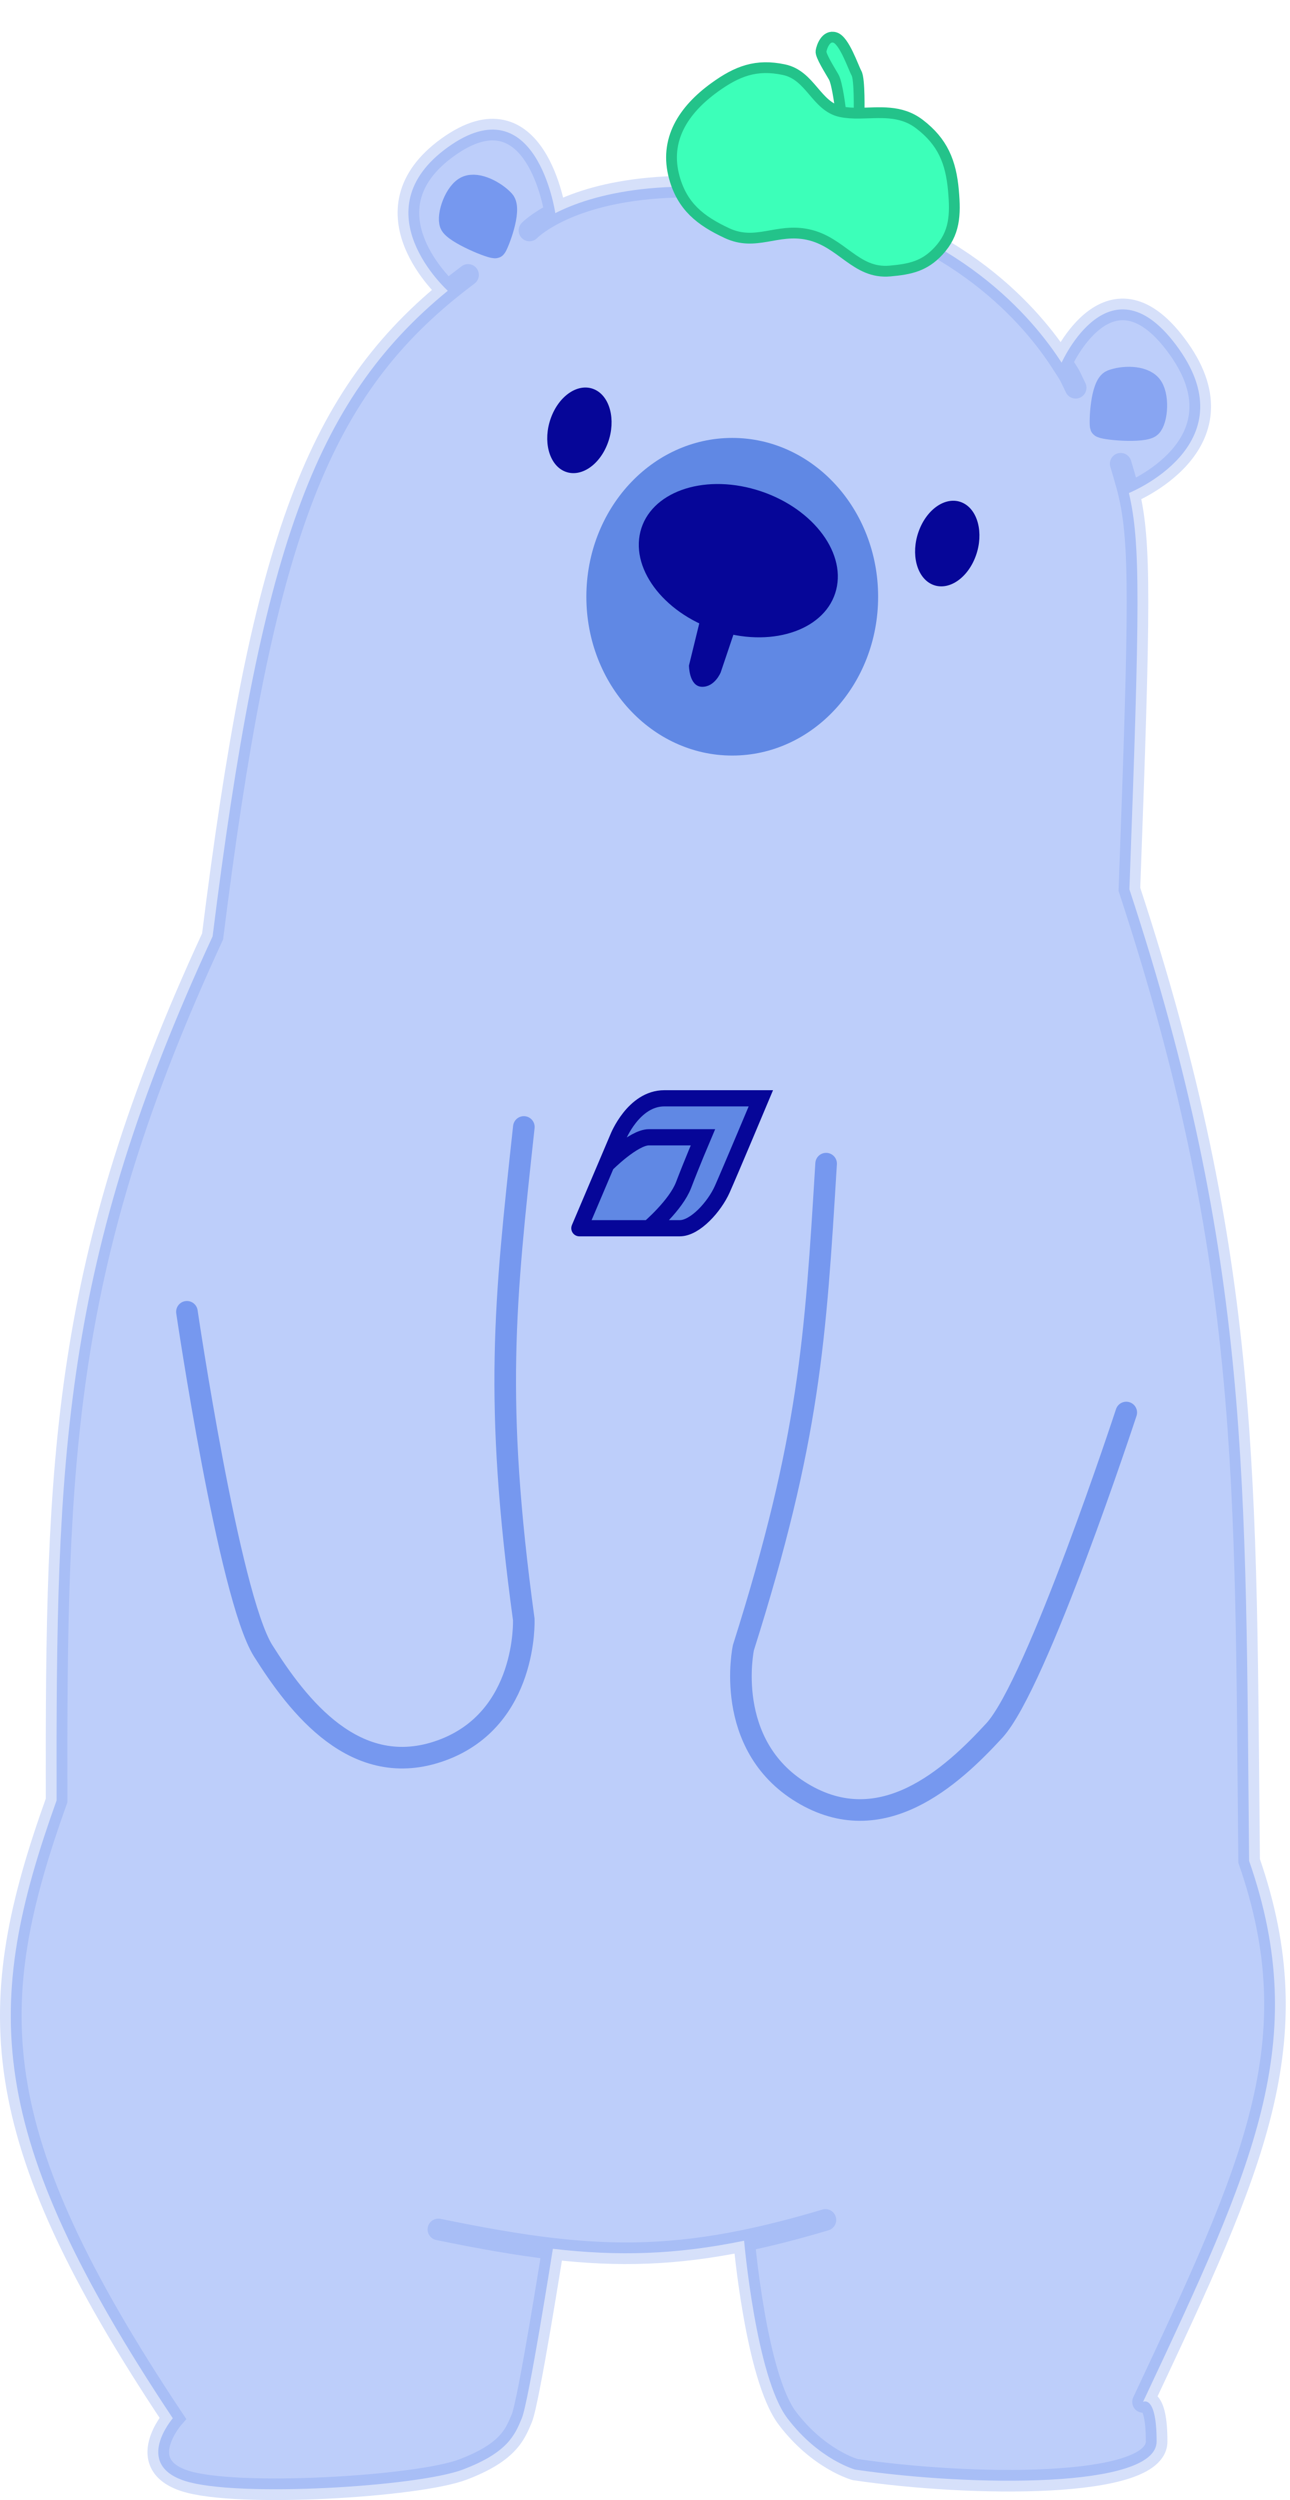 <svg width="239" height="463" viewBox="0 0 239 463" fill="none" xmlns="http://www.w3.org/2000/svg">
<path d="M102.431 416.468C102.431 416.468 97.966 444.758 96.676 447.854L96.65 447.917C95.369 450.994 94.03 454.209 85.749 457.354C77.411 460.52 43.91 462.561 34.279 459.465C24.648 456.369 32.016 447.854 32.016 447.854C-3.441 394.619 -3.032 371.187 10.484 333.438C10.359 269.517 11.452 233.825 39.387 173.423C48.265 102.374 57.972 74.311 82.965 53.848C82.965 53.848 66.541 39.093 82.965 27.271C99.336 15.487 102.858 39.321 102.88 39.472C109.493 36.103 123.59 31.916 148.983 36.77C177.461 42.215 191.409 58.954 196.685 67.169C196.685 67.169 205.755 46.763 218.428 64.636C231.101 82.509 209.154 91.305 209.154 91.305C211.328 100.566 211.193 111.982 209.246 164.698C231.917 233.675 230.727 274.549 231.425 344.626C243.091 378.153 232.223 401.286 212.053 444.223L211.768 444.829C211.768 444.829 214.29 443.351 214.29 452.147C214.29 460.943 179.836 460.518 158.423 457.354C158.423 457.354 151.699 455.524 145.879 447.854C140.06 440.184 137.861 414.974 137.861 414.974C125.163 417.576 114.544 417.866 102.431 416.468Z" fill="#BDCEFA"/>
<path d="M81.625 410.923C80.543 410.701 79.486 411.398 79.263 412.48C79.041 413.562 79.738 414.619 80.82 414.841L81.222 412.882L81.625 410.923ZM153.502 413.039C154.561 412.723 155.163 411.609 154.847 410.551C154.531 409.492 153.417 408.89 152.359 409.206L152.931 411.123L153.502 413.039ZM102.431 416.468L102.66 414.481L102.431 416.468ZM85.749 457.354L86.459 459.224L85.749 457.354ZM32.016 447.854L33.529 449.163L34.524 448.012L33.681 446.746L32.016 447.854ZM10.484 333.438L12.367 334.112L12.485 333.783L12.484 333.434L10.484 333.438ZM39.387 173.423L41.203 174.263L41.333 173.98L41.372 173.671L39.387 173.423ZM87.916 52.517C88.801 51.855 88.982 50.602 88.321 49.717C87.66 48.832 86.406 48.651 85.522 49.312L86.719 50.914L87.916 52.517ZM158.423 457.354L157.898 459.284L158.013 459.315L158.131 459.332L158.423 457.354ZM211.768 444.829L209.958 443.978C209.585 444.771 209.772 445.715 210.42 446.306C211.067 446.896 212.023 446.997 212.779 446.554L211.768 444.829ZM231.425 344.626L229.425 344.646L229.428 344.974L229.536 345.283L231.425 344.626ZM209.246 164.698L207.248 164.624L207.234 164.982L207.346 165.322L209.246 164.698ZM209.543 85.304C209.221 84.247 208.104 83.652 207.047 83.973C205.991 84.295 205.395 85.413 205.717 86.469L207.63 85.887L209.543 85.304ZM82.965 53.848L84.232 55.395L82.965 53.848ZM100.897 39.736C101.042 40.831 102.048 41.601 103.143 41.456C104.238 41.311 105.008 40.306 104.863 39.211L102.88 39.473L100.897 39.736ZM96.647 41.301C95.885 42.101 95.916 43.367 96.715 44.129C97.515 44.891 98.781 44.861 99.543 44.061L98.095 42.681L96.647 41.301ZM148.983 36.77L149.358 34.806L148.983 36.77ZM197.489 72.686C197.971 73.68 199.168 74.095 200.161 73.613C201.155 73.131 201.57 71.934 201.088 70.94L199.289 71.813L197.489 72.686ZM196.685 67.169L195.002 68.25L196.685 67.169ZM209.154 91.305L207.207 91.762L209.154 91.305ZM96.65 447.917L94.804 447.148L96.65 447.917ZM212.053 444.223L210.243 443.372L212.053 444.223ZM81.222 412.882L80.82 414.841C88.702 416.459 95.655 417.699 102.202 418.455L102.431 416.468L102.66 414.481C96.281 413.744 89.457 412.531 81.625 410.923L81.222 412.882ZM102.431 416.468C100.456 416.156 100.455 416.156 100.455 416.156C100.455 416.156 100.455 416.157 100.455 416.157C100.455 416.158 100.455 416.159 100.455 416.161C100.454 416.164 100.453 416.169 100.452 416.176C100.45 416.189 100.447 416.21 100.443 416.236C100.434 416.29 100.422 416.369 100.405 416.473C100.372 416.68 100.324 416.985 100.262 417.374C100.137 418.152 99.958 419.267 99.739 420.616C99.301 423.313 98.704 426.94 98.066 430.662C97.428 434.387 96.752 438.197 96.156 441.262C95.858 442.797 95.583 444.131 95.344 445.169C95.093 446.267 94.915 446.881 94.83 447.085L96.676 447.854L98.522 448.623C98.76 448.054 99.004 447.106 99.243 446.064C99.496 444.963 99.781 443.579 100.083 442.025C100.687 438.916 101.369 435.072 102.009 431.338C102.649 427.6 103.248 423.961 103.687 421.257C103.907 419.905 104.087 418.786 104.212 418.005C104.274 417.615 104.323 417.308 104.356 417.1C104.372 416.996 104.385 416.916 104.394 416.862C104.398 416.835 104.401 416.814 104.403 416.801C104.404 416.794 104.405 416.788 104.406 416.785C104.406 416.783 104.406 416.782 104.406 416.781C104.406 416.78 104.407 416.78 104.407 416.78C104.407 416.78 104.407 416.78 102.431 416.468ZM85.749 457.354L85.039 455.484C83.192 456.186 79.74 456.885 75.282 457.472C70.882 458.052 65.667 458.503 60.401 458.76C55.134 459.018 49.846 459.08 45.296 458.888C40.688 458.694 37.022 458.246 34.891 457.561L34.279 459.465L33.667 461.369C36.352 462.232 40.485 462.689 45.128 462.885C49.828 463.082 55.242 463.017 60.596 462.755C65.952 462.494 71.278 462.034 75.805 461.438C80.275 460.849 84.137 460.105 86.459 459.224L85.749 457.354ZM34.279 459.465L34.891 457.561C32.798 456.888 31.966 456.034 31.624 455.397C31.276 454.751 31.231 453.953 31.475 452.99C31.721 452.02 32.22 451.063 32.701 450.309C32.936 449.941 33.152 449.643 33.307 449.441C33.384 449.34 33.445 449.264 33.484 449.217C33.504 449.193 33.517 449.176 33.525 449.167C33.529 449.163 33.531 449.16 33.532 449.159C33.532 449.159 33.532 449.159 33.531 449.16C33.531 449.16 33.531 449.16 33.53 449.161C33.53 449.161 33.53 449.162 33.529 449.162C33.529 449.162 33.529 449.163 32.016 447.854C30.504 446.546 30.503 446.546 30.503 446.547C30.502 446.547 30.502 446.548 30.501 446.548C30.5 446.55 30.499 446.551 30.498 446.552C30.496 446.555 30.493 446.558 30.49 446.562C30.483 446.569 30.475 446.579 30.465 446.591C30.446 446.614 30.42 446.645 30.387 446.685C30.323 446.763 30.235 446.873 30.13 447.011C29.919 447.287 29.635 447.678 29.329 448.157C28.73 449.096 27.99 450.461 27.598 452.007C27.204 453.56 27.122 455.471 28.101 457.292C29.086 459.123 30.945 460.494 33.667 461.369L34.279 459.465ZM32.016 447.854L33.681 446.746C16.006 420.209 7.436 401.334 4.862 384.536C2.297 367.795 5.649 352.876 12.367 334.112L10.484 333.438L8.601 332.763C1.803 351.749 -1.807 367.421 0.908 385.142C3.615 402.805 12.569 422.264 30.352 448.963L32.016 447.854ZM10.484 333.438L12.484 333.434C12.359 269.606 13.452 234.265 41.203 174.263L39.387 173.423L37.572 172.584C9.453 233.384 8.359 269.428 8.484 333.442L10.484 333.438ZM102.431 416.468L102.202 418.455C114.512 419.876 125.345 419.58 138.263 416.933L137.861 414.974L137.46 413.014C124.982 415.571 114.577 415.857 102.66 414.481L102.431 416.468ZM137.861 414.974L138.263 416.933C143.012 415.96 148.033 414.671 153.502 413.039L152.931 411.123L152.359 409.206C146.978 410.812 142.072 412.069 137.46 413.014L137.861 414.974ZM137.861 414.974C135.869 415.148 135.869 415.148 135.869 415.148C135.869 415.148 135.869 415.149 135.869 415.149C135.869 415.151 135.869 415.152 135.869 415.154C135.87 415.157 135.87 415.162 135.871 415.169C135.872 415.182 135.874 415.202 135.876 415.227C135.881 415.277 135.887 415.35 135.896 415.446C135.914 415.637 135.941 415.917 135.977 416.274C136.05 416.989 136.16 418.015 136.31 419.27C136.61 421.778 137.072 425.207 137.718 428.884C138.364 432.555 139.2 436.508 140.254 440.051C141.293 443.542 142.604 446.846 144.286 449.063L145.879 447.854L147.473 446.645C146.245 445.028 145.098 442.304 144.088 438.91C143.094 435.57 142.289 431.782 141.658 428.191C141.027 424.607 140.576 421.254 140.282 418.795C140.135 417.567 140.027 416.564 139.957 415.87C139.922 415.523 139.896 415.254 139.879 415.072C139.87 414.981 139.864 414.912 139.86 414.866C139.858 414.843 139.856 414.826 139.855 414.815C139.855 414.81 139.854 414.806 139.854 414.803C139.854 414.802 139.854 414.801 139.854 414.8C139.854 414.8 139.854 414.8 139.854 414.8C139.854 414.8 139.854 414.8 137.861 414.974ZM145.879 447.854L144.286 449.063C147.377 453.137 150.722 455.677 153.32 457.204C154.618 457.968 155.73 458.478 156.533 458.803C156.934 458.965 157.259 459.08 157.491 459.158C157.607 459.197 157.701 459.226 157.769 459.246C157.803 459.257 157.831 459.265 157.853 459.271C157.864 459.274 157.873 459.277 157.881 459.279C157.884 459.28 157.888 459.281 157.891 459.282C157.892 459.282 157.894 459.282 157.895 459.283C157.895 459.283 157.896 459.283 157.897 459.283C157.897 459.283 157.898 459.284 158.423 457.354C158.948 455.424 158.949 455.424 158.95 455.424C158.95 455.424 158.951 455.425 158.951 455.425C158.952 455.425 158.953 455.425 158.954 455.425C158.955 455.426 158.956 455.426 158.956 455.426C158.957 455.426 158.957 455.426 158.955 455.426C158.95 455.424 158.94 455.421 158.924 455.417C158.891 455.407 158.834 455.389 158.755 455.363C158.597 455.31 158.351 455.223 158.031 455.094C157.39 454.835 156.458 454.409 155.347 453.756C153.128 452.451 150.201 450.242 147.473 446.645L145.879 447.854ZM158.423 457.354L158.131 459.332C168.945 460.93 183.047 461.838 194.492 461.232C200.194 460.93 205.374 460.247 209.185 459.02C211.083 458.409 212.787 457.618 214.052 456.559C215.355 455.468 216.29 453.994 216.29 452.147H214.29H212.29C212.29 452.499 212.148 452.935 211.483 453.492C210.78 454.081 209.625 454.676 207.959 455.212C204.641 456.28 199.869 456.942 194.281 457.238C183.146 457.827 169.315 456.941 158.716 455.375L158.423 457.354ZM214.29 452.147H216.29C216.29 449.865 216.127 448.156 215.851 446.872C215.58 445.61 215.166 444.603 214.543 443.882C213.854 443.085 212.987 442.731 212.153 442.735C211.778 442.737 211.465 442.81 211.238 442.887C211.123 442.925 211.025 442.967 210.946 443.004C210.906 443.023 210.871 443.041 210.839 443.057C210.823 443.066 210.809 443.074 210.795 443.081C210.788 443.085 210.781 443.089 210.775 443.092C210.772 443.094 210.769 443.096 210.766 443.098C210.764 443.099 210.762 443.1 210.761 443.1C210.759 443.102 210.757 443.103 211.768 444.829C212.779 446.554 212.777 446.555 212.775 446.557C212.774 446.557 212.772 446.558 212.77 446.559C212.768 446.561 212.765 446.562 212.762 446.564C212.756 446.567 212.75 446.571 212.745 446.574C212.734 446.58 212.722 446.586 212.712 446.592C212.69 446.603 212.668 446.614 212.647 446.624C212.604 446.644 212.561 446.662 212.515 446.678C212.426 446.707 212.31 446.734 212.171 446.735C211.81 446.737 211.573 446.564 211.515 446.496C211.512 446.493 211.57 446.559 211.655 446.757C211.74 446.955 211.843 447.261 211.941 447.713C212.137 448.626 212.29 450.03 212.29 452.147H214.29ZM231.425 344.626L233.425 344.606C232.727 274.551 233.927 233.384 211.146 164.073L209.246 164.698L207.346 165.322C229.908 233.967 228.727 274.547 229.425 344.646L231.425 344.626ZM39.387 173.423L41.372 173.671C50.254 102.594 59.917 75.304 84.232 55.395L82.965 53.848L81.698 52.3C56.028 73.319 46.277 102.155 37.403 173.175L39.387 173.423ZM82.965 53.848L84.232 55.395C85.422 54.421 86.65 53.462 87.916 52.517L86.719 50.914L85.522 49.312C84.211 50.291 82.936 51.286 81.698 52.3L82.965 53.848ZM82.965 53.848C84.301 52.36 84.302 52.361 84.302 52.361C84.303 52.361 84.303 52.362 84.303 52.362C84.304 52.362 84.304 52.362 84.304 52.362C84.303 52.362 84.302 52.361 84.3 52.359C84.296 52.355 84.288 52.348 84.276 52.337C84.253 52.316 84.215 52.281 84.165 52.233C84.064 52.136 83.912 51.988 83.721 51.793C83.338 51.401 82.802 50.822 82.203 50.091C80.996 48.616 79.589 46.581 78.665 44.254C77.743 41.935 77.337 39.424 77.975 36.901C78.607 34.402 80.327 31.634 84.133 28.894L82.965 27.271L81.796 25.648C77.391 28.819 75.005 32.328 74.097 35.921C73.195 39.489 73.816 42.884 74.947 45.731C76.076 48.571 77.748 50.963 79.107 52.624C79.792 53.461 80.41 54.127 80.861 54.589C81.087 54.82 81.272 55.001 81.404 55.126C81.469 55.189 81.522 55.239 81.56 55.274C81.579 55.291 81.594 55.305 81.606 55.316C81.612 55.321 81.616 55.325 81.62 55.328C81.622 55.33 81.623 55.331 81.625 55.333C81.626 55.333 81.626 55.334 81.627 55.334C81.627 55.335 81.628 55.336 82.965 53.848ZM148.983 36.77L148.607 38.735C176.392 44.047 189.925 60.344 195.002 68.25L196.685 67.169L198.368 66.088C192.894 57.564 178.53 40.383 149.358 34.806L148.983 36.77ZM196.685 67.169L195.002 68.25C195.965 69.749 196.168 70.028 196.368 70.385C196.569 70.743 196.705 71.07 197.489 72.686L199.289 71.813L201.088 70.94C200.393 69.507 200.135 68.924 199.857 68.429C199.579 67.934 199.22 67.415 198.368 66.088L196.685 67.169ZM196.685 67.169C198.512 67.981 198.512 67.982 198.512 67.983C198.512 67.983 198.512 67.983 198.511 67.983C198.511 67.984 198.511 67.984 198.511 67.984C198.512 67.983 198.512 67.981 198.514 67.979C198.516 67.973 198.521 67.963 198.527 67.948C198.541 67.919 198.563 67.871 198.593 67.808C198.654 67.682 198.748 67.492 198.873 67.252C199.123 66.771 199.497 66.097 199.983 65.34C200.972 63.799 202.348 62.033 203.998 60.804C205.621 59.596 207.352 59.011 209.239 59.441C211.196 59.887 213.769 61.523 216.797 65.793L218.428 64.636L220.06 63.479C216.75 58.812 213.438 56.296 210.129 55.541C206.751 54.771 203.839 55.936 201.61 57.596C199.408 59.234 197.725 61.452 196.617 63.18C196.054 64.056 195.621 64.837 195.326 65.402C195.178 65.686 195.065 65.916 194.986 66.08C194.947 66.162 194.916 66.227 194.895 66.274C194.884 66.297 194.876 66.316 194.869 66.33C194.866 66.337 194.864 66.342 194.862 66.347C194.861 66.349 194.86 66.351 194.859 66.353C194.859 66.353 194.858 66.354 194.858 66.355C194.858 66.356 194.857 66.357 196.685 67.169ZM209.246 164.698L211.245 164.771C212.218 138.425 212.74 122.352 212.745 111.707C212.751 101.053 212.241 95.702 211.102 90.848L209.154 91.305L207.207 91.762C208.241 96.168 208.751 101.156 208.745 111.705C208.74 122.261 208.221 138.254 207.248 164.624L209.246 164.698ZM209.154 91.305L211.102 90.848C210.878 89.894 210.483 88.494 210.155 87.365C209.989 86.794 209.836 86.279 209.725 85.908C209.669 85.722 209.624 85.572 209.593 85.468C209.577 85.415 209.565 85.375 209.556 85.347C209.552 85.333 209.549 85.323 209.547 85.316C209.545 85.312 209.545 85.309 209.544 85.307C209.544 85.306 209.543 85.305 209.543 85.305C209.543 85.305 209.543 85.305 209.543 85.304C209.543 85.304 209.543 85.304 209.543 85.304C209.543 85.304 209.543 85.304 207.63 85.887C205.717 86.469 205.717 86.469 205.717 86.469C205.717 86.469 205.717 86.469 205.717 86.469C205.717 86.469 205.717 86.469 205.717 86.47C205.717 86.47 205.717 86.471 205.717 86.471C205.718 86.473 205.718 86.475 205.719 86.479C205.721 86.485 205.724 86.495 205.728 86.508C205.736 86.535 205.748 86.574 205.764 86.624C205.794 86.725 205.838 86.872 205.893 87.055C206.002 87.419 206.151 87.923 206.314 88.482C206.643 89.615 207.011 90.923 207.207 91.762L209.154 91.305ZM218.428 64.636L216.797 65.793C219.757 69.967 220.561 73.409 220.332 76.179C220.102 78.968 218.801 81.354 217.043 83.351C215.278 85.356 213.12 86.889 211.365 87.931C210.494 88.448 209.74 88.834 209.209 89.088C208.944 89.215 208.736 89.308 208.598 89.368C208.529 89.399 208.478 89.42 208.446 89.434C208.43 89.44 208.419 89.445 208.413 89.447C208.41 89.448 208.408 89.449 208.408 89.449C208.408 89.449 208.408 89.449 208.408 89.449C208.408 89.449 208.409 89.449 208.409 89.449C208.41 89.449 208.41 89.448 209.154 91.305C209.899 93.161 209.899 93.161 209.9 93.16C209.901 93.16 209.902 93.16 209.903 93.159C209.905 93.159 209.907 93.158 209.909 93.157C209.914 93.155 209.92 93.153 209.928 93.149C209.943 93.143 209.963 93.135 209.988 93.124C210.038 93.103 210.109 93.073 210.198 93.035C210.375 92.957 210.626 92.844 210.936 92.696C211.556 92.399 212.418 91.958 213.407 91.371C215.37 90.205 217.907 88.422 220.045 85.994C222.189 83.558 223.998 80.394 224.319 76.507C224.641 72.601 223.436 68.241 220.06 63.479L218.428 64.636ZM96.676 447.854L94.83 447.085L94.804 447.148L96.65 447.917L98.496 448.686L98.522 448.623L96.676 447.854ZM96.65 447.917L94.804 447.148C94.166 448.679 93.63 449.935 92.387 451.219C91.129 452.52 89.012 453.975 85.039 455.484L85.749 457.354L86.459 459.224C90.766 457.588 93.46 455.863 95.262 454.001C97.079 452.122 97.853 450.232 98.496 448.686L96.65 447.917ZM82.965 27.271L84.133 28.894C87.957 26.142 90.669 25.724 92.55 26.138C94.466 26.56 96.059 27.96 97.377 29.986C98.688 32.002 99.575 34.413 100.137 36.392C100.695 38.353 100.904 39.779 100.901 39.762L102.88 39.472L104.859 39.182C104.846 39.091 103.918 32.707 100.73 27.805C99.118 25.327 96.76 22.969 93.41 22.232C90.026 21.486 86.158 22.508 81.796 25.648L82.965 27.271ZM102.88 39.472L103.788 41.254C109.94 38.12 123.572 33.949 148.607 38.735L148.983 36.77L149.358 34.806C123.608 29.883 109.047 34.086 101.972 37.69L102.88 39.472ZM231.425 344.626L229.536 345.283C240.894 377.924 230.475 400.304 210.243 443.372L212.053 444.223L213.863 445.073C233.971 402.269 245.288 378.382 233.314 343.969L231.425 344.626ZM212.053 444.223L210.242 443.372L209.958 443.978L211.768 444.829L213.578 445.679L213.863 445.073L212.053 444.223ZM98.095 42.681C99.543 44.061 99.543 44.062 99.542 44.062C99.542 44.062 99.542 44.062 99.541 44.063C99.541 44.063 99.54 44.064 99.54 44.064C99.539 44.065 99.538 44.066 99.537 44.067C99.536 44.068 99.535 44.07 99.534 44.07C99.532 44.072 99.532 44.072 99.533 44.071C99.536 44.069 99.543 44.061 99.557 44.048C99.584 44.022 99.633 43.974 99.707 43.909C99.853 43.778 100.094 43.572 100.437 43.312C101.123 42.792 102.219 42.054 103.788 41.254L102.88 39.472L101.972 37.69C100.185 38.601 98.889 39.467 98.021 40.124C97.588 40.452 97.262 40.729 97.035 40.932C96.922 41.033 96.834 41.117 96.769 41.179C96.737 41.21 96.711 41.236 96.691 41.257C96.681 41.267 96.672 41.276 96.665 41.283C96.661 41.287 96.658 41.291 96.655 41.294C96.654 41.295 96.652 41.296 96.651 41.298C96.65 41.298 96.65 41.299 96.649 41.3C96.649 41.3 96.648 41.3 96.648 41.3C96.648 41.301 96.647 41.301 98.095 42.681ZM211.768 444.829L213.578 445.679C213.674 445.476 213.768 445.275 213.863 445.073L212.053 444.223L210.243 443.372C210.148 443.573 210.053 443.776 209.958 443.978L211.768 444.829ZM102.88 39.472L100.901 39.762C100.901 39.758 100.9 39.754 100.899 39.749C100.899 39.747 100.899 39.745 100.898 39.742C100.898 39.741 100.898 39.74 100.898 39.739C100.898 39.738 100.898 39.738 100.898 39.737C100.898 39.737 100.898 39.737 100.898 39.736C100.898 39.736 100.898 39.736 100.897 39.736C100.897 39.736 100.897 39.736 100.897 39.736C100.897 39.736 100.897 39.736 100.897 39.736C100.897 39.736 100.897 39.736 100.897 39.736C100.897 39.736 100.897 39.735 102.88 39.473C104.863 39.211 104.863 39.211 104.863 39.211C104.863 39.211 104.863 39.211 104.863 39.211C104.863 39.211 104.863 39.211 104.863 39.211C104.863 39.21 104.863 39.21 104.863 39.21C104.863 39.21 104.863 39.21 104.863 39.21C104.863 39.209 104.863 39.209 104.863 39.209C104.863 39.208 104.862 39.208 104.862 39.207C104.862 39.206 104.862 39.205 104.862 39.204C104.862 39.201 104.861 39.199 104.861 39.197C104.86 39.192 104.86 39.187 104.859 39.182L102.88 39.472ZM96.676 447.854L94.83 447.085C94.821 447.106 94.813 447.127 94.804 447.148L96.65 447.917L98.496 448.686C98.505 448.665 98.514 448.644 98.522 448.623L96.676 447.854Z" fill="#7698EF" fill-opacity="0.3"/>
<path d="M153.056 215.503C151.064 248.065 150.03 266.269 137.732 305.15C137.732 305.15 133.853 323.112 148.595 332.031C163.337 340.949 176.27 329.146 184.222 320.49C192.175 311.835 208.664 261.593 208.664 261.593" stroke="#7698EF" stroke-width="4" stroke-linecap="round"/>
<path d="M97.054 208.709C93.535 241.118 91.489 259.22 97.038 299.895C97.038 299.895 97.83 318.326 81.837 324.156C65.843 329.987 55.114 315.806 48.752 305.713C42.391 295.619 34.632 242.941 34.632 242.941" stroke="#7698EF" stroke-width="4" stroke-linecap="round"/>
<path d="M213.19 78.99C214.419 77.794 214.742 73.079 213.19 71.32C211.638 69.561 207.953 69.702 205.948 70.476C203.944 71.25 203.75 78.499 203.944 78.99C204.138 79.481 211.961 80.186 213.19 78.99Z" fill="#88A5F2" stroke="#88A5F2" stroke-width="4" stroke-linecap="round"/>
<path d="M83.459 41.51C82.817 39.857 84.376 35.444 86.469 34.575C88.563 33.706 91.84 35.546 93.349 37.178C94.857 38.81 92.187 45.455 91.819 45.808C91.451 46.162 84.1 43.162 83.459 41.51Z" fill="#7698EF" stroke="#7698EF" stroke-width="4" stroke-linecap="round"/>
<ellipse cx="5.759" cy="8.078" rx="5.759" ry="8.078" transform="matrix(0.92 0.391 -0.338 0.941 172.934 90.812)" fill="#060698"/>
<ellipse cx="5.759" cy="8.078" rx="5.759" ry="8.078" transform="matrix(0.92 0.391 -0.338 0.941 104.78 69.843)" fill="#060698"/>
<ellipse cx="135.663" cy="110.515" rx="27.028" ry="29.413" fill="#6088E4"/>
<path d="M154.928 109.208C153.113 116.464 143.52 119.94 133.501 116.972C123.482 114.004 116.831 105.716 118.646 98.461C120.46 91.205 130.054 87.729 140.073 90.697C150.092 93.665 156.743 101.953 154.928 109.208Z" fill="#060698"/>
<path d="M127.645 123.251L130.037 113.47L136.374 116.074L133.529 124.518C133.529 124.518 132.43 127.262 130.037 127.192C127.645 127.121 127.645 123.251 127.645 123.251Z" fill="#060698"/>
<path d="M133.81 220.247C132.379 223.455 128.803 227.466 125.941 227.466H120.218H107.341L112.349 215.674L114.495 210.621C114.495 210.621 117.356 203.401 123.079 203.401H140.964C140.964 203.401 135.241 217.038 133.81 220.247Z" fill="#6088E4"/>
<path d="M107.341 227.466C107.341 227.466 114.655 227.466 120.218 227.466M107.341 227.466H120.218M107.341 227.466L112.349 215.674M120.218 227.466C122.815 227.466 125.03 227.466 125.941 227.466C128.803 227.466 132.379 223.455 133.81 220.247C135.241 217.038 140.964 203.401 140.964 203.401C140.964 203.401 128.803 203.401 123.079 203.401C117.356 203.401 114.495 210.621 114.495 210.621L112.349 215.674M120.218 227.466C120.218 227.466 125.226 223.215 126.656 219.445C128.087 215.674 130.233 210.621 130.233 210.621C130.233 210.621 123.079 210.621 120.218 210.621C117.356 210.621 112.349 215.674 112.349 215.674" stroke="#060698" stroke-width="3" stroke-linecap="round"/>
<path d="M155.768 20.684C156.859 20.918 157.996 20.969 159.159 20.959L159.162 20.959C159.162 20.959 159.317 14.705 158.692 13.575C158.066 12.446 156.438 7.489 154.715 6.956C152.993 6.422 152.234 8.699 152.111 9.483C151.988 10.266 153.76 13.03 154.468 14.277C155.175 15.523 155.768 20.684 155.768 20.684Z" fill="#3CFFB9"/>
<path d="M159.159 20.959C157.996 20.969 156.859 20.918 155.768 20.684C151.206 19.705 150.185 13.956 145.251 12.907C140.112 11.814 136.577 13.163 132.395 16.186C126.648 20.339 122.982 25.882 124.948 32.922C126.427 38.22 129.713 40.858 134.675 43.171C140.062 45.684 143.913 42.203 149.684 43.436C155.991 44.783 158.514 50.758 164.876 50.195C168.694 49.857 171.303 49.273 173.888 46.479C176.902 43.221 177.048 39.83 176.648 35.301C176.177 29.965 174.635 26.26 170.356 22.987C166.82 20.282 162.862 20.926 159.162 20.959L159.159 20.959Z" fill="#3CFFB9"/>
<path d="M155.768 20.684C151.206 19.705 150.185 13.956 145.251 12.907C140.112 11.814 136.577 13.163 132.395 16.186C126.648 20.339 122.982 25.882 124.948 32.922C126.427 38.22 129.713 40.858 134.675 43.171C140.062 45.684 143.913 42.203 149.684 43.436C155.991 44.783 158.514 50.758 164.876 50.195C168.694 49.857 171.303 49.273 173.888 46.479C176.902 43.221 177.048 39.83 176.648 35.301C176.177 29.965 174.635 26.26 170.356 22.987M155.768 20.684C155.768 20.684 155.175 15.523 154.468 14.277C153.76 13.03 151.988 10.266 152.111 9.483C152.234 8.699 152.993 6.422 154.715 6.956C156.438 7.489 158.066 12.446 158.692 13.575C159.317 14.705 159.162 20.959 159.162 20.959M155.768 20.684C156.859 20.918 157.996 20.969 159.159 20.959M170.356 22.987C166.82 20.282 162.862 20.926 159.162 20.959M170.356 22.987C166.819 20.281 162.859 20.927 159.159 20.959M159.162 20.959L159.159 20.959" stroke="#23C38A" stroke-width="2" stroke-linecap="round"/>
</svg>
